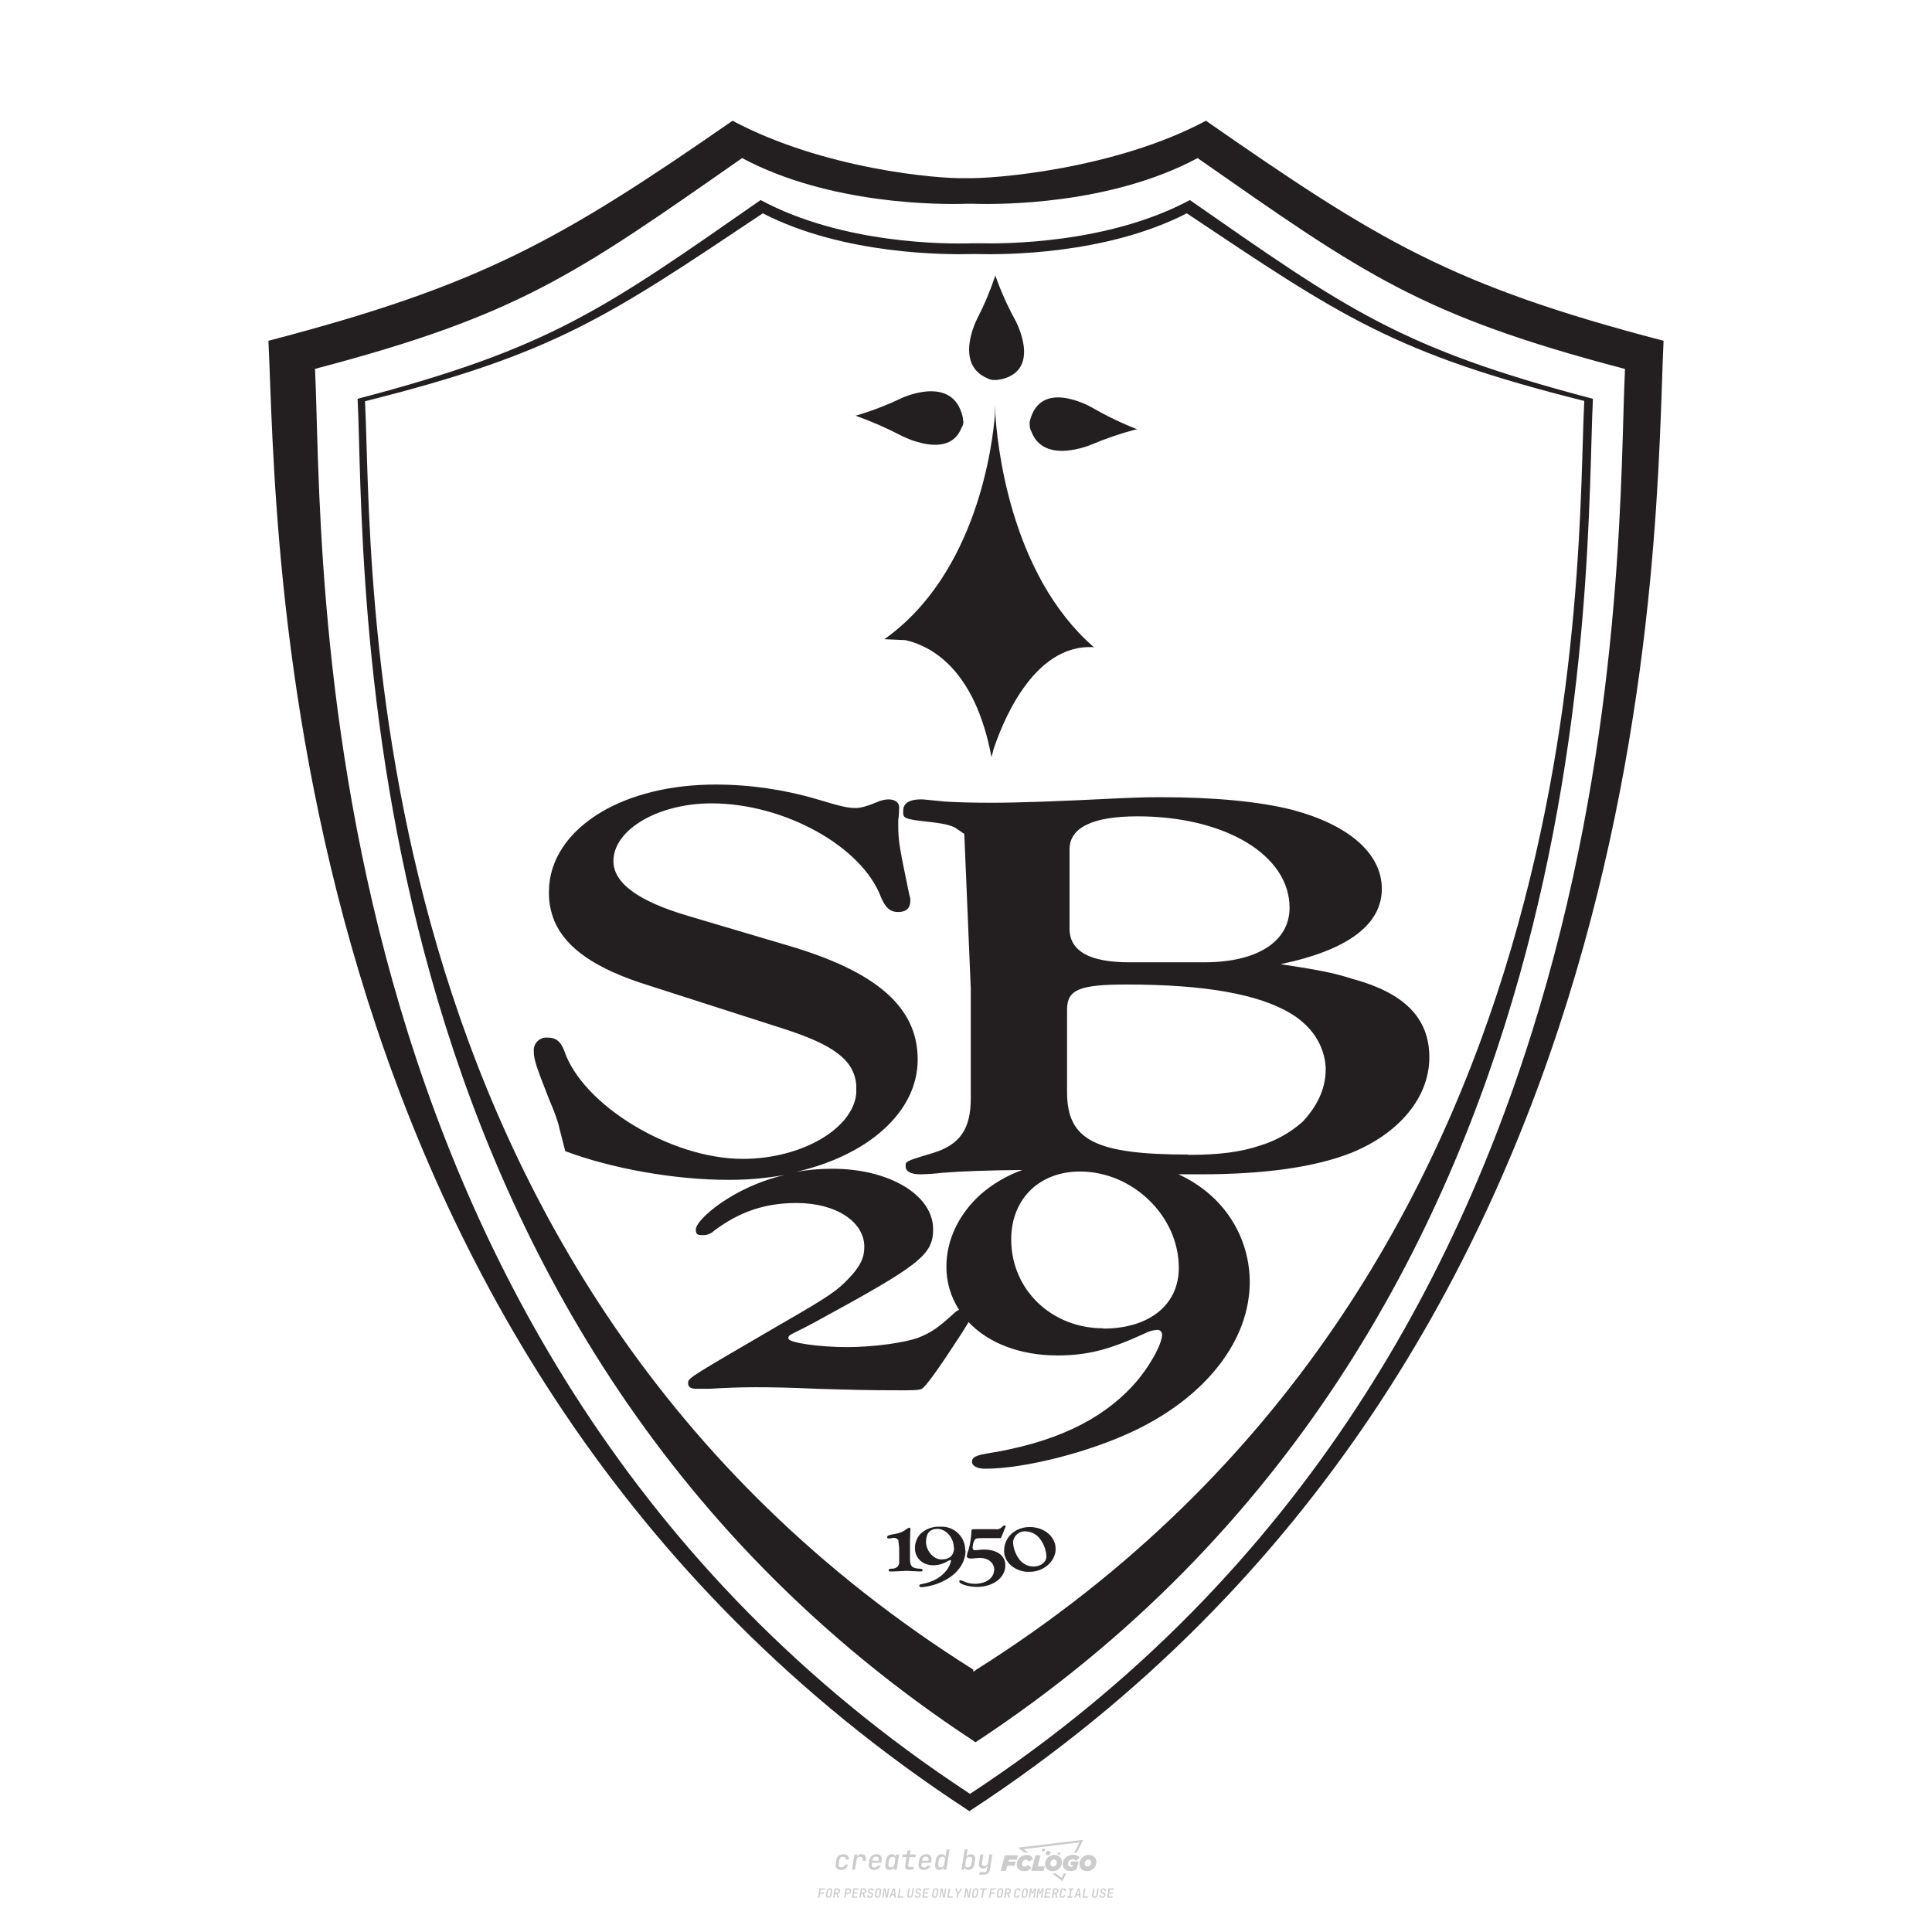 <?xml version="1.0" encoding="UTF-8"?>
<svg data-name="图层_1" xmlns="http://www.w3.org/2000/svg" version="1.1" viewBox="0 0 800 800">
  <!-- Created by @FCLOGO 2025-1-9 GMT+8 10:42:11 . https://fclogo.top/ -->
<!-- FOR PERSONAL USE ONLY NOT FOR COMMERCIAL USE -->
  <path d="M348.219,774.301c-.786,0-1.375-.217-1.768-.652-.393-.435-.528-1.03-.406-1.786l.252-1.648c.122-.755.45-1.35.984-1.785.534-.435,1.194-.652,1.98-.652.755,0,1.329.199,1.722.595.393.397.551.938.475,1.625h-1.236c.03-.359-.055-.637-.257-.836-.202-.198-.498-.297-.887-.297-.42,0-.763.117-1.03.349-.267.233-.435.563-.503.99l-.263,1.659c-.069.435-.006.769.189,1.002.195.233.502.349.921.349.389,0,.715-.099.979-.297.263-.198.436-.48.521-.847h1.236c-.137.687-.467,1.231-.99,1.631-.523.401-1.162.6-1.917.6ZM352.797,774.187l.996-6.294h1.19l-.195,1.19c.336-.87.973-1.304,1.911-1.304.671,0,1.169.208,1.493.624.324.416.429.986.315,1.71l-.069.423h-1.27l.057-.32c.069-.45.011-.795-.171-1.036-.183-.24-.477-.361-.881-.361-.405,0-.74.122-1.007.366-.267.245-.435.588-.503,1.03l-.63,3.971h-1.236ZM361.906,774.301c-.77,0-1.346-.223-1.728-.669s-.515-1.036-.401-1.768l.252-1.648c.084-.488.257-.915.521-1.282s.601-.651,1.013-.852c.412-.202.873-.304,1.385-.304.77,0,1.349.224,1.734.669.385.446.517,1.036.395,1.768l-.172,1.121h-3.845l-.092.526c-.153.954.217,1.431,1.11,1.431.717,0,1.175-.248,1.373-.744h1.225c-.168.534-.503.96-1.007,1.276-.504.317-1.091.475-1.763.475ZM361.231,770.216l-.046.286,2.655-.012.046-.286c.069-.466.013-.822-.166-1.07-.179-.248-.486-.372-.921-.372-.443,0-.795.126-1.059.378-.263.252-.433.611-.509,1.076ZM368.326,774.301c-.633,0-1.103-.212-1.408-.635s-.397-1.001-.274-1.734l.274-1.774c.115-.733.393-1.312.836-1.74.442-.427.98-.641,1.613-.641.465,0,.83.119,1.093.354.263.236.391.557.383.962h.023l.172-1.202h1.236l-.996,6.294h-1.225l.195-1.201h-.023c-.122.412-.351.734-.687.967s-.74.349-1.213.349ZM368.932,773.226c.389,0,.715-.119.978-.355.263-.236.429-.572.498-1.007l.252-1.648c.069-.427.01-.761-.177-1.002-.187-.24-.475-.36-.864-.36-.397,0-.725.118-.984.354-.26.236-.423.572-.492,1.007l-.252,1.648c-.069.443-.013.78.166,1.013.179.233.471.349.876.349ZM376.348,774.187c-.572,0-.994-.157-1.264-.469-.271-.312-.361-.751-.269-1.316l.538-3.387h-1.739l.171-1.122h1.74l.275-1.716h1.236l-.275,1.716h2.472l-.183,1.122h-2.461l-.538,3.387c-.076.442.099.664.526.664h1.717l-.172,1.121h-1.774ZM382.504,774.301c-.77,0-1.346-.223-1.728-.669s-.515-1.036-.401-1.768l.252-1.648c.084-.488.257-.915.521-1.282s.601-.651,1.013-.852c.412-.202.873-.304,1.385-.304.77,0,1.349.224,1.734.669.385.446.517,1.036.395,1.768l-.172,1.121h-3.845l-.092.526c-.153.954.217,1.431,1.11,1.431.717,0,1.175-.248,1.373-.744h1.225c-.168.534-.503.96-1.007,1.276-.504.317-1.091.475-1.763.475ZM381.829,770.216l-.046.286,2.655-.012.046-.286c.069-.466.013-.822-.166-1.07-.179-.248-.486-.372-.921-.372-.443,0-.795.126-1.059.378-.263.252-.433.611-.509,1.076ZM388.924,774.301c-.633,0-1.101-.212-1.402-.635-.301-.423-.395-1.001-.28-1.734l.274-1.774c.115-.733.393-1.312.836-1.74.442-.427.98-.641,1.613-.641.465,0,.83.119,1.093.354.263.236.391.557.383.962h.023l.206-1.465.298-1.796h1.236l-1.327,8.354h-1.225l.195-1.201h-.023c-.122.412-.351.734-.687.967s-.74.349-1.213.349ZM389.531,773.226c.389,0,.715-.119.978-.355.263-.236.429-.572.498-1.007l.252-1.648c.076-.427.019-.761-.172-1.002-.191-.24-.48-.36-.87-.36-.397,0-.725.118-.984.354-.26.236-.423.572-.492,1.007l-.252,1.648c-.076.443-.023.78.16,1.013s.477.349.881.349ZM401.017,774.301c-.473,0-.839-.116-1.099-.349-.26-.233-.385-.555-.378-.967h-.011l-.195,1.201h-1.224l1.327-8.354h1.236l-.286,1.796-.274,1.465h.046c.122-.412.353-.735.692-.967.34-.232.742-.349,1.208-.349.633,0,1.1.214,1.402.641.301.428.395,1.007.281,1.74l-.275,1.774c-.115.733-.395,1.31-.841,1.734-.446.423-.982.635-1.608.635ZM400.766,773.226c.397,0,.723-.116.979-.349.256-.233.422-.571.498-1.013l.252-1.648c.069-.435.011-.77-.171-1.007-.183-.236-.473-.354-.87-.354-.389,0-.715.12-.979.36s-.429.574-.498,1.002l-.252,1.648c-.069.435-.011.771.172,1.007.183.236.473.355.87.355ZM405.469,776.247l.172-1.064h1.934c.641,0,1.007-.302,1.099-.905l.103-.675.206-1.19h-.035c-.122.42-.347.744-.675.973-.328.229-.729.343-1.201.343-.626,0-1.093-.201-1.402-.601s-.41-.944-.303-1.631l.584-3.605h1.236l-.561,3.479c-.061.412,0,.732.183.961s.465.343.847.343c.389,0,.717-.122.984-.366.267-.244.431-.584.492-1.018l.538-3.399h1.236l-1.007,6.409c-.099.603-.37,1.078-.812,1.425-.443.347-1.0.521-1.671.521h-1.946ZM417.787,770.085h3.221l.537-1.855h-5.466l-1.708,6.442h2.147l.586-2.099h3.026l.439-1.708h-3.026l.244-.781ZM424.229,772.916c-.586,0-1.025-.39-1.025-1.123,0-.878.634-1.757,1.611-1.757.488,0,.878.244,1.025.781l1.952-.83c-.293-1.171-1.269-1.903-2.635-1.903-2.782,0-4.148,2.147-4.148,3.904s1.269,2.83,3.075,2.83c1.367,0,2.342-.586,2.977-1.415l-1.513-1.171c-.39.439-.83.683-1.318.683ZM430.915,768.231h-2.147l-1.757,6.442h5.124l.488-1.855h-2.928l1.22-4.587ZM439.748,771.013c0-1.659-1.318-2.928-3.221-2.928-2.196,0-3.807,1.806-3.807,3.807,0,1.659,1.318,2.928,3.221,2.928,2.196,0,3.807-1.806,3.807-3.807ZM434.917,771.696c0-.83.586-1.708,1.513-1.708.781,0,1.171.537,1.171,1.22,0,.83-.586,1.708-1.513,1.708-.781,0-1.171-.537-1.171-1.22ZM443.213,772.233h1.074l-.195.683c-.146.049-.342.098-.586.098-.683,0-1.269-.39-1.269-1.22,0-1.025.732-1.903,1.952-1.903.586,0,1.123.244,1.513.586l1.367-1.367c-.439-.537-1.513-1.074-2.733-1.074-2.587,0-4.295,1.757-4.295,3.855,0,2.05,1.611,2.879,3.221,2.879.927,0,1.855-.293,2.489-.683l.927-3.319h-3.123l-.342,1.464ZM450.777,768.084c-2.196,0-3.807,1.806-3.807,3.807,0,1.659,1.318,2.928,3.221,2.928,2.196,0,3.807-1.806,3.807-3.807,0-1.659-1.318-2.928-3.221-2.928ZM450.338,772.916c-.781,0-1.171-.537-1.171-1.22,0-.83.586-1.708,1.513-1.708.781,0,1.171.537,1.171,1.22,0,.83-.586,1.708-1.513,1.708ZM437.942,767.499c-.049.293.098.488.439.488s.537-.195.634-.488c.049-.244-.098-.488-.439-.488s-.586.244-.634.488ZM432.135,765.498c-.439,0-.732.244-.781.586s.098.586.537.586.732-.244.781-.586c.098-.342-.098-.586-.537-.586ZM433.013,767.303c-.098.537.146.878.83.878.634,0,1.074-.39,1.171-.878s-.146-.878-.83-.878c-.683,0-1.074.39-1.171.878ZM439.602,777.552l-2.44-1.806h-1.513l4.246,3.172,1.611-3.172h-.976l-.927,1.806ZM425.839,767.157l-2.001-1.464,23.132-2.782-2.147,4.246h1.025l2.684-5.319-26.988,3.221,2.782,2.099h1.513ZM338.719,785.785l.609-3.832h2.32l-.084.519h-1.764l-.184,1.145h1.627l-.084.525h-1.617l-.257,1.643h-.567ZM342.97,785.838c-.357,0-.623-.101-.798-.302-.175-.201-.234-.473-.178-.816l.268-1.701c.056-.343.203-.615.441-.816.238-.201.535-.302.892-.302s.623.1.798.299c.175.199.236.471.184.814l-.268,1.706c-.056.343-.204.615-.444.816-.24.201-.538.302-.895.302ZM343.049,785.334c.193,0,.348-.052.467-.158.119-.105.194-.257.226-.457l.268-1.701c.032-.199.005-.352-.079-.457-.084-.105-.222-.158-.415-.158s-.347.052-.465.158c-.117.105-.192.257-.223.457l-.268,1.701c-.032.2-.005.352.079.457s.22.158.409.158ZM344.996,785.785l.609-3.832h1.202c.238,0,.439.046.604.139.165.093.283.223.357.391s.091.366.052.593c-.038.259-.14.484-.304.675-.165.191-.366.321-.604.391l.535,1.643h-.619l-.478-1.575h-.541l-.247,1.575h-.567ZM345.888,783.707h.635c.189,0,.349-.056.48-.168.131-.112.211-.262.239-.451.032-.193,0-.345-.094-.459-.095-.114-.236-.171-.425-.171h-.635l-.2,1.249ZM349.545,785.785l.609-3.832h1.254c.371,0,.651.105.84.315.189.21.255.49.199.84-.038.234-.122.438-.249.611s-.29.307-.488.402c-.198.095-.419.142-.664.142h-.693l-.241,1.522h-.567ZM350.432,783.754h.693c.192,0,.357-.059.493-.176.136-.117.22-.274.252-.47s-.002-.352-.1-.47-.245-.176-.441-.176h-.688l-.21,1.291ZM352.747,785.785l.609-3.832h2.252l-.079.504h-1.695l-.173,1.087h1.512l-.079.499h-1.512l-.194,1.239h1.69l-.079.504h-2.252ZM355.843,785.785l.609-3.832h1.202c.238,0,.439.046.604.139.165.093.283.223.357.391s.091.366.052.593c-.038.259-.14.484-.304.675-.165.191-.366.321-.604.391l.535,1.643h-.619l-.478-1.575h-.541l-.247,1.575h-.567ZM356.736,783.707h.635c.189,0,.349-.056.48-.168.131-.112.211-.262.239-.451.032-.193,0-.345-.094-.459-.095-.114-.236-.171-.425-.171h-.635l-.2,1.249ZM360.132,785.838c-.385,0-.674-.095-.866-.286-.192-.191-.264-.451-.215-.779h.567c-.028.175.011.312.116.412.105.1.266.149.483.149.203,0,.37-.049.501-.147.131-.098.211-.233.239-.404.021-.15.001-.279-.06-.386-.061-.107-.158-.181-.291-.223l-.457-.136c-.266-.08-.462-.217-.588-.409-.126-.192-.17-.42-.131-.682.035-.21.112-.394.231-.551s.273-.28.462-.367.402-.131.64-.131c.35,0,.616.095.798.286.182.191.248.444.2.759h-.567c.028-.168-.003-.3-.092-.396-.089-.096-.23-.144-.422-.144-.189,0-.343.045-.462.134-.119.089-.189.214-.21.375-.025.151-.007.279.052.386s.158.181.294.223l.467.147c.262.081.456.217.58.409.124.193.165.422.123.688-.035.217-.116.406-.241.567-.126.161-.288.286-.485.375-.198.089-.419.134-.664.134ZM363.265,785.838c-.357,0-.623-.101-.798-.302-.175-.201-.234-.473-.178-.816l.268-1.701c.056-.343.203-.615.441-.816.238-.201.535-.302.892-.302s.623.1.798.299c.175.199.236.471.184.814l-.268,1.706c-.056.343-.204.615-.444.816-.24.201-.538.302-.895.302ZM363.344,785.334c.193,0,.348-.052.467-.158.119-.105.194-.257.226-.457l.268-1.701c.032-.199.005-.352-.079-.457-.084-.105-.222-.158-.415-.158s-.347.052-.465.158c-.117.105-.192.257-.223.457l-.268,1.701c-.032.2-.005.352.079.457s.22.158.409.158ZM365.275,785.785l.609-3.832h.709l.619,3.186c.007-.098.017-.217.029-.357.012-.14.027-.285.045-.435.018-.151.037-.289.058-.415l.315-1.979h.525l-.609,3.832h-.709l-.614-3.186c-.007.095-.017.209-.029.344s-.027.276-.045.423c-.018.147-.037.283-.058.409l-.315,2.01h-.53ZM368.225,785.785l1.585-3.832h.745l.373,3.832h-.562l-.073-.971h-1.087l-.388.971h-.593ZM369.385,784.342h.871l-.089-1.102c-.018-.196-.03-.365-.037-.509-.007-.143-.011-.243-.011-.299-.018.056-.052.156-.102.299s-.115.311-.192.504l-.441,1.107ZM371.721,785.785l.609-3.832h.567l-.525,3.312h1.674l-.079.52h-2.247ZM376.678,785.838c-.367,0-.634-.101-.8-.302-.166-.201-.221-.475-.165-.821l.436-2.761h.567l-.436,2.755c-.032.196-.008.35.071.462.079.112.214.168.407.168.193,0,.347-.056.465-.168.117-.112.192-.266.223-.462l.435-2.755h.567l-.436,2.761c-.056.35-.2.625-.433.824-.233.199-.533.299-.9.299ZM379.844,785.838c-.385,0-.674-.095-.866-.286-.192-.191-.264-.451-.215-.779h.567c-.028.175.011.312.116.412.105.1.266.149.483.149.203,0,.37-.049.501-.147.131-.098.211-.233.239-.404.021-.15.001-.279-.06-.386-.061-.107-.158-.181-.291-.223l-.457-.136c-.266-.08-.462-.217-.588-.409-.126-.192-.17-.42-.131-.682.035-.21.112-.394.231-.551s.273-.28.462-.367.402-.131.64-.131c.35,0,.616.095.798.286.182.191.248.444.2.759h-.567c.028-.168-.003-.3-.092-.396-.089-.096-.23-.144-.422-.144-.189,0-.343.045-.462.134-.119.089-.189.214-.21.375-.025.151-.007.279.052.386s.158.181.294.223l.467.147c.262.081.456.217.58.409.124.193.165.422.123.688-.035.217-.116.406-.241.567-.126.161-.288.286-.485.375-.198.089-.419.134-.664.134ZM381.906,785.785l.609-3.832h2.252l-.079.504h-1.695l-.173,1.087h1.512l-.079.499h-1.512l-.194,1.239h1.69l-.079.504h-2.252ZM386.943,785.838c-.357,0-.623-.101-.798-.302-.175-.201-.234-.473-.178-.816l.268-1.701c.056-.343.203-.615.441-.816.238-.201.535-.302.892-.302s.623.1.798.299c.175.199.236.471.184.814l-.268,1.706c-.056.343-.204.615-.444.816-.24.201-.538.302-.895.302ZM387.021,785.334c.193,0,.348-.052.467-.158.119-.105.194-.257.226-.457l.268-1.701c.032-.199.005-.352-.079-.457-.084-.105-.222-.158-.415-.158s-.347.052-.465.158c-.117.105-.192.257-.223.457l-.268,1.701c-.032.2-.005.352.079.457s.22.158.409.158ZM388.953,785.785l.609-3.832h.709l.619,3.186c.007-.098.017-.217.029-.357.012-.14.027-.285.045-.435.018-.151.037-.289.058-.415l.315-1.979h.525l-.609,3.832h-.709l-.614-3.186c-.007.095-.017.209-.029.344s-.027.276-.045.423c-.018.147-.037.283-.058.409l-.315,2.01h-.53ZM392.249,785.785l.609-3.832h.567l-.525,3.312h1.674l-.079.52h-2.247ZM396.117,785.785l.22-1.412-.751-2.42h.577l.446,1.449c.028.095.05.184.066.268.016.084.025.147.029.189.018-.042.046-.105.087-.189.04-.084.088-.173.144-.268l.898-1.449h.598l-1.528,2.42-.22,1.412h-.567ZM399.217,785.785l.609-3.832h.709l.619,3.186c.007-.098.017-.217.029-.357.012-.14.027-.285.044-.435.018-.151.037-.289.058-.415l.315-1.979h.525l-.609,3.832h-.709l-.614-3.186c-.007.095-.017.209-.029.344s-.027.276-.045.423c-.018.147-.037.283-.058.409l-.315,2.01h-.53ZM403.505,785.838c-.357,0-.623-.101-.798-.302-.175-.201-.234-.473-.178-.816l.268-1.701c.056-.343.203-.615.441-.816.238-.201.535-.302.892-.302.357,0,.623.1.798.299.175.199.236.471.184.814l-.268,1.706c-.056.343-.204.615-.444.816-.239.201-.538.302-.895.302ZM403.584,785.334c.193,0,.348-.052.467-.158.119-.105.194-.257.226-.457l.268-1.701c.032-.199.005-.352-.079-.457-.084-.105-.222-.158-.415-.158-.193,0-.347.052-.465.158-.117.105-.191.257-.223.457l-.268,1.701c-.032.2-.005.352.079.457.084.105.22.158.409.158ZM406.381,785.785l.525-3.312h-1.023l.084-.519h2.619l-.084.519h-1.029l-.525,3.312h-.567ZM409.518,785.785l.609-3.832h2.32l-.084.519h-1.764l-.184,1.145h1.627l-.084.525h-1.617l-.257,1.643h-.567ZM413.769,785.838c-.357,0-.623-.101-.798-.302-.175-.201-.234-.473-.178-.816l.268-1.701c.056-.343.203-.615.441-.816.238-.201.535-.302.892-.302.357,0,.623.1.798.299.175.199.236.471.184.814l-.268,1.706c-.056.343-.204.615-.444.816-.239.201-.538.302-.895.302ZM413.848,785.334c.193,0,.348-.052.467-.158.119-.105.194-.257.226-.457l.268-1.701c.032-.199.005-.352-.079-.457-.084-.105-.222-.158-.415-.158-.193,0-.347.052-.465.158-.117.105-.191.257-.223.457l-.268,1.701c-.032.2-.005.352.079.457.084.105.22.158.409.158ZM415.795,785.785l.609-3.832h1.202c.238,0,.439.046.604.139.164.093.283.223.357.391s.091.366.053.593c-.039.259-.14.484-.304.675-.165.191-.366.321-.604.391l.535,1.643h-.619l-.478-1.575h-.541l-.247,1.575h-.567ZM416.688,783.707h.635c.189,0,.349-.056.48-.168.131-.112.211-.262.239-.451.032-.193,0-.345-.095-.459-.094-.114-.236-.171-.425-.171h-.635l-.199,1.249ZM420.905,785.838c-.36,0-.631-.101-.811-.302-.18-.201-.242-.473-.186-.816l.268-1.701c.056-.346.206-.619.449-.819s.545-.299.906-.299c.357,0,.625.101.806.302.18.201.242.473.186.816h-.567c.031-.199.003-.352-.087-.457-.089-.105-.228-.158-.417-.158-.193,0-.351.052-.475.158-.124.105-.202.255-.234.451l-.268,1.706c-.032.2-.003.352.087.457.089.105.23.158.423.158s.35-.052.472-.158.199-.257.231-.457h.567c-.035.228-.115.425-.239.593s-.281.298-.47.388c-.189.091-.402.136-.64.136ZM424.034,785.838c-.357,0-.623-.101-.798-.302-.175-.201-.234-.473-.178-.816l.268-1.701c.056-.343.203-.615.441-.816.238-.201.535-.302.892-.302.357,0,.623.1.798.299.175.199.236.471.184.814l-.268,1.706c-.056.343-.204.615-.444.816-.239.201-.538.302-.895.302ZM424.112,785.334c.193,0,.348-.052.467-.158.119-.105.194-.257.226-.457l.268-1.701c.032-.199.005-.352-.079-.457-.084-.105-.222-.158-.415-.158-.193,0-.347.052-.465.158-.117.105-.191.257-.223.457l-.268,1.701c-.032.2-.005.352.079.457.084.105.22.158.409.158ZM425.965,785.785l.609-3.832h.687l.184,1.228c.021.119.037.23.047.333.011.103.019.183.026.239.018-.056.047-.136.089-.241.042-.105.091-.217.147-.336l.567-1.223h.709l-.609,3.832h-.535l.204-1.291c.025-.168.058-.352.1-.554.042-.201.087-.404.136-.609s.096-.4.142-.585c.045-.185.087-.348.126-.488l-.855,1.863h-.551l-.283-1.863c-.004.136-.011.295-.021.475s-.024.372-.039.575c-.016.203-.035.407-.058.611-.023.205-.048.396-.076.575l-.205,1.291h-.54ZM429.115,785.785l.609-3.832h.687l.184,1.228c.021.119.037.23.047.333.011.103.019.183.026.239.018-.056.047-.136.089-.241.042-.105.091-.217.147-.336l.567-1.223h.709l-.609,3.832h-.535l.204-1.291c.025-.168.058-.352.1-.554.042-.201.087-.404.136-.609s.096-.4.142-.585c.045-.185.087-.348.126-.488l-.855,1.863h-.551l-.283-1.863c-.004.136-.011.295-.021.475s-.024.372-.039.575c-.016.203-.035.407-.058.611-.023.205-.048.396-.076.575l-.205,1.291h-.54ZM432.411,785.785l.609-3.832h2.252l-.079.504h-1.696l-.173,1.087h1.512l-.079.499h-1.512l-.194,1.239h1.69l-.079.504h-2.252ZM435.507,785.785l.609-3.832h1.202c.238,0,.439.046.604.139.164.093.283.223.357.391s.091.366.053.593c-.039.259-.14.484-.304.675-.165.191-.366.321-.604.391l.535,1.643h-.619l-.478-1.575h-.541l-.247,1.575h-.567ZM436.4,783.707h.635c.189,0,.349-.056.48-.168.131-.112.211-.262.239-.451.032-.193,0-.345-.095-.459-.094-.114-.236-.171-.425-.171h-.635l-.199,1.249ZM439.801,785.838c-.36,0-.631-.101-.811-.302-.18-.201-.242-.473-.186-.816l.268-1.701c.056-.346.206-.619.449-.819s.545-.299.906-.299c.357,0,.625.101.806.302.18.201.242.473.186.816h-.567c.031-.199.003-.352-.087-.457-.089-.105-.228-.158-.417-.158-.193,0-.351.052-.475.158-.124.105-.202.255-.234.451l-.268,1.706c-.032.2-.003.352.087.457.089.105.23.158.423.158s.35-.052.472-.158.199-.257.231-.457h.567c-.035.228-.115.425-.239.593s-.281.298-.47.388c-.189.091-.402.136-.64.136ZM441.879,785.785l.079-.504h.777l.446-2.824h-.777l.084-.504h2.126l-.084.504h-.777l-.446,2.824h.777l-.079.504h-2.126ZM444.74,785.785l1.585-3.832h.745l.373,3.832h-.562l-.073-.971h-1.087l-.388.971h-.593ZM445.9,784.342h.871l-.089-1.102c-.017-.196-.03-.365-.037-.509-.007-.143-.01-.243-.01-.299-.018.056-.052.156-.102.299s-.115.311-.192.504l-.441,1.107ZM448.235,785.785l.609-3.832h.567l-.525,3.312h1.674l-.079.52h-2.247ZM453.193,785.838c-.368,0-.634-.101-.8-.302-.166-.201-.221-.475-.165-.821l.436-2.761h.567l-.436,2.755c-.032.196-.008.35.071.462.079.112.214.168.407.168s.347-.056.465-.168c.117-.112.192-.266.223-.462l.436-2.755h.567l-.436,2.761c-.056.35-.2.625-.433.824-.233.199-.533.299-.9.299ZM456.358,785.838c-.385,0-.674-.095-.866-.286-.193-.191-.264-.451-.215-.779h.567c-.028.175.011.312.115.412.105.1.266.149.483.149.203,0,.37-.049.501-.147s.211-.233.239-.404c.021-.15.001-.279-.06-.386s-.158-.181-.291-.223l-.457-.136c-.266-.08-.462-.217-.588-.409-.126-.192-.17-.42-.131-.682.035-.21.112-.394.231-.551s.273-.28.462-.367c.189-.087.402-.131.64-.131.35,0,.616.095.798.286.182.191.248.444.199.759h-.567c.028-.168-.003-.3-.092-.396-.089-.096-.23-.144-.423-.144-.189,0-.343.045-.462.134-.119.089-.189.214-.21.375-.025.151-.007.279.052.386s.158.181.294.223l.467.147c.262.081.456.217.58.409.124.193.165.422.124.688-.035.217-.116.406-.241.567-.126.161-.288.286-.485.375-.198.089-.419.134-.664.134ZM458.421,785.785l.609-3.832h2.252l-.079.504h-1.696l-.173,1.087h1.512l-.079.499h-1.512l-.194,1.239h1.69l-.079.504h-2.252Z" style="fill: #ccc;"/>
  <path d="M499.352,50c-37.313,19.934-87.66,24.151-99.416,23.768-11.756.383-59.164-3.833-96.605-23.768-71.303,49.452-104.016,68.109-192.187,91.11,3.833,76.031-.128,419.003,289.558,608.379l.767.511.256-.256c289.686-189.376,283.425-532.731,287.13-608.635-88.171-23.001-118.2-41.53-189.504-91.11ZM401.981,742.588l-.256.256-.767-.511C122.262,559.091,134.146,226.214,130.44,152.738c84.721-22.234,108.233-39.357,176.853-87.276,36.163,19.295,81.654,19.295,93.027,18.912h2.683c11.373.383,56.864.383,92.899-18.912,68.62,47.919,92.004,65.042,176.853,87.276h.128c-3.706,73.476,7.795,406.608-270.902,589.85ZM405.175,100.73h-2.556c-10.734.383-53.669.383-87.66-17.89-64.786,45.108-86.893,61.336-166.886,82.293,3.45,69.259-7.667,383.096,255.057,555.732l.639.511h.256c262.851-172.892,252.118-486.984,255.568-556.243-79.993-20.956-102.099-37.185-166.886-82.293-33.863,18.145-76.926,18.145-87.532,17.89ZM403.897,691.603h0v.383l-.256-.256-.639.511v-.894C143.602,528.167,154.591,231.581,151.141,166.155c78.971-19.806,100.822-35.141,164.713-77.82,33.607,17.251,75.904,17.123,86.51,16.867h2.556c10.478.256,52.903.383,86.51-16.867,63.892,42.68,85.615,57.886,164.586,77.693-3.45,65.553,7.156,362.395-252.118,525.575ZM399.682,642.151c.153-5.361-4.069-9.832-9.431-9.985-.121-.004-.242-.005-.363-.004-.186.001-.373.008-.559.02-3.016-.2-5.979.865-8.176,2.94-1.477,1.601-2.298,3.699-2.301,5.878,0,4.217,3.195,7.155,7.667,7.155,2.129-.029,4.207-.649,6.005-1.79l.896-.382c.211.001.381.171.382.382-.355,1.504-1.055,2.904-2.044,4.091-2.3,2.811-5.495,4.599-10.095,5.493-.767.128-1.021.256-1.021.639s.382.639.893.639c3.643-.289,7.178-1.38,10.35-3.195,4.984-2.811,7.924-7.282,7.924-12.01l-.127.127ZM389.841,645.727c-3.578,0-6.389-3.961-6.389-7.155s1.152-5.493,4.729-5.493,6.771,3.705,6.771,7.794l.127-.127c0,3.067-1.661,4.982-5.239,4.982ZM426.386,632.31c-6.006,0-10.605,4.218-10.605,9.841-.002.513.04,1.026.127,1.532.767,3.706,4.345,6.644,8.945,7.155h1.662c5.622,0,10.605-4.343,10.605-9.454s-4.729-9.075-10.734-9.075ZM427.794,648.667c-2.521-.072-4.832-1.42-6.135-3.579-1.317-1.927-2.069-4.184-2.171-6.516.204-2.633,2.475-4.619,5.111-4.472,2.368.04,4.584,1.172,6.005,3.067,1.62,2.095,2.557,4.637,2.683,7.283,0,2.428-2.299,4.218-5.493,4.218ZM380.769,650.712l-5.495-.256-5.367.256h-1.022c-.639,0-.894,0-.894-.511s.383-.639,1.406-.639c.919.024,1.803-.348,2.428-1.022l.511-1.15c.016-.213.016-.426,0-.639v-5.75l-.383-3.45h-.128l-.383-.383c-.418-.269-.909-.403-1.406-.383l-1.533.256h-.639c-.282,0-.511-.229-.511-.511,0-.639.383-.894,3.45-1.406,1.791-.251,3.475-1.004,4.856-2.172l.767-.383c.383,0,.639.383.639.511s-.128-.128-.128.894-.128,2.811-.128,3.961v7.667c0,3.067,1.022,3.833,4.089,3.961.767,0,1.15.256,1.15.639,0,.256-.383.511-.767.511h-.511ZM382.046,650.201h0s0,0,0,0ZM416.292,648.156c0,5.111-4.984,8.945-11.756,8.945-3.322,0-7.284-1.15-7.284-2.172s.383-.511.767-.511l.767.256c1.509.751,3.17,1.144,4.856,1.15,3.578,0,6.389-1.406,7.539-3.706.271-.608.444-1.255.511-1.917v-.256c0-2.811-2.556-4.856-6.006-4.856l-3.195.256h-.767c-.767,0-1.406-.383-1.406-1.022.147-.922.404-1.823.767-2.683.663-2.419,1.049-4.905,1.15-7.412,0-.894.128-1.022,1.533-1.022h8.306c1.156.21,2.334-.232,3.067-1.15.204-.212.475-.348.767-.383.256,0,.511.128.511.383-.025.232-.114.453-.256.639l-1.278,3.195c-.256.894-.383,1.022-1.15,1.022h-6.772c-2.556,0-2.939.128-3.322.639-.569.97-.877,2.07-.894,3.195,0,.767.256,1.15.767,1.15h.639l2.811-.256c5.75-.128,9.328,2.428,9.328,6.517ZM416.292,648.156h0s0,0,0,0ZM462.039,330.613q-35.268,1.789-51.368,1.79c-8.945,0-16.102-.256-19.552-.512l-9.072-.893h-.512c-6.006,0-7.54,2.299-7.54,4.727s-.51,3.323,7.412,4.218c7.923.894,10.862,1.277,13.929,2.683l3.961,2.683,2.683,64.149v45.233c0,12.906-4.472,19.424-16.1,22.874-11.628,3.45-10.862,3.451-10.862,5.496s2.299,3.195,6.005,3.195c3.119-.044,6.233-.257,9.329-.639,7.923-.639,19.169-1.023,32.969-1.151-6.328,2.264-12.178,5.687-17.251,10.095-8.945,8.05-14.186,18.785-14.186,29.902-.032,6.346,1.789,12.564,5.241,17.89-.763.338-1.457.815-2.046,1.405-6.389,5.878-9.456,8.051-14.695,10.095s-18.4,3.961-29.645,3.961-24.279-1.79-24.279-3.579.64-1.151,11.246-6.901c42.935-23.384,48.685-27.601,48.685-38.335,0-14.184-18.147-25.045-41.787-25.045-4.969-.01-9.929.417-14.822,1.278,29.774-6.9,50.22-24.791,50.22-46.514s-17.124-36.416-53.542-47.15l-41.403-12.269c-20.829-6.134-31.05-13.671-31.05-22.744,0-13.034,18.527-23.897,40.634-23.897,30.029,0,62.231,17.762,70.154,38.847,1.917,4.472,3.833,6.135,7.155,6.135s4.984-1.661,4.984-4.473c.072-.87-.059-1.745-.384-2.556-3.833-18.529-4.6-21.979-4.6-28.624v-2.428c.255-1.735.383-3.485.384-5.239,0-1.917-1.533-3.322-4.6-3.322-1.593.09-3.154.48-4.602,1.151q-5.75,2.428-8.688,2.426c-2.939,0-4.984-.254-15.973-3.576-13.689-4.058-27.891-6.124-42.169-6.135-18.784,0-35.141,4.217-47.28,11.373-13.545,8.05-21.723,19.679-21.723,33.096-.062,4.16.72,8.29,2.299,12.139,4.856,11.245,17.123,19.678,38.208,26.323l55.713,17.89c21.851,6.9,30.158,13.29,31.052,23.64v3.449c-1.406,14.695-22.747,27.092-47.026,27.092-29.646,0-66.446-22.236-73.985-44.981-1.533-3.834-3.451-5.239-6.901-5.239-2.885-.22-5.403,1.94-5.623,4.825-.02.266-.02.532,0,.798,0,3.578,1.151,6.644,6.135,19.422,2.683,6.389,3.833,9.457,4.6,13.036l2.299,8.945c19.04,7.156,45.108,11.882,67.598,11.882,7.799.03,15.584-.654,23.258-2.044-8.213,1.938-16.064,5.173-23.258,9.584-7.795,4.728-13.545,10.48-13.545,13.036s1.405,2.299,3.449,2.299c1.537-.073,2.993-.711,4.091-1.79,10.606-7.923,21.083-11.501,34.245-11.501,16.101,0,27.985,7.668,27.985,18.147,0,4.6-1.661,8.049-6.389,13.033-4.728,4.984-7.793,7.284-28.494,19.168-37.696,21.979-38.081,22.107-38.081,24.152s1.406,2.428,3.706,2.428h5.239c6.006-.383,12.396-.639,19.04-.639s14.055.128,25.3.639c13.29.383,19.808.639,36.548.639,5.239,0,6.389-.255,7.155-.766.767-.511,3.195-3.195,9.584-12.651l6.901-10.48,2.683-4.343c8.05,8.562,21.083,13.799,36.8,13.799,12.395,0,21.597-2.427,36.037-9.072,1.619-.875,3.404-1.397,5.239-1.532,1.056-.07,1.97.729,2.04,1.785.003.044.004.088.004.132,0,4.217-5.75,14.311-12.139,21.212-13.545,14.695-33.096,23.768-60.57,28.112-4.345.767-6.005,1.533-6.005,3.322s2.046,2.94,5.496,2.94c16.356,0,43.446-6.9,62.23-15.973,29.39-14.184,47.28-37.313,47.28-61.336-.002-13.59-5.759-26.544-15.846-35.652-4.073-3.663-8.684-6.68-13.672-8.945h9.072c26.579,0,47.536-2.939,62.614-8.945,19.806-8.05,32.201-23.002,32.201-39.486s-10.604-26.58-31.177-32.33h-.13c-8.562-2.811-15.333-3.959-30.284-6.259,27.729-5.75,41.914-16.357,41.914-31.18s-13.928-26.579-37.057-32.712c-13.545-3.45-32.203-5.241-54.693-5.241-7.156,0-13.162.256-18.401.512ZM488.107,524.844c.128,15.462-12.267,25.302-31.307,25.302v-.127c-21.34,0-38.081-15.974-38.081-36.803,0-16.612,11.502-28.112,28.497-28.112,21.851,0,40.891,18.528,40.891,39.74ZM534.494,419.68c13.29,8.05,14.182,19.166,14.438,22.105v1.023c0,8.945-4.345,16.101-9.457,21.596-5.017,4.492-10.945,7.848-17.378,9.838-8.306,2.811-17.251,3.961-30.029,3.961v-.127c-38.591,0-50.218-6.005-50.218-25.811v-34.247c0-8.306,5.237-10.35,24.788-10.35,32.074,0,54.566,3.962,67.855,12.012ZM533.982,375.849c0,14.056-13.417,22.617-35.268,22.617h-31.052c-16.442,0-24.705-4.599-24.791-13.799v-32.969c0-8.945,9.456-13.672,28.112-13.672,36.418,0,62.998,16.1,62.998,37.824ZM426.387,175.484h-.128c0-.256.128-.511.128-.767.11-.653.281-1.295.511-1.917,5.239-15.845,25.429-3.961,25.429-3.961,5.977,3.462,12.215,6.453,18.657,8.945h-.511c-6.278,1.637-12.428,3.73-18.401,6.261,0,0-19.934,8.689-25.046-5.495-.406-.699-.626-1.491-.639-2.3v-.511s0-.256,0-.256ZM404.664,131.909c2.921-5.678,5.399-11.574,7.411-17.634v-.383c2.249,6.438,5.027,12.678,8.306,18.656,0,0,11.117,20.19-5.367,24.407l-2.172.383h-1.661c-.763-.048-1.505-.266-2.172-.639-14.312-5.878-4.345-24.79-4.345-24.79ZM354.573,172.161h-.383c6.448-1.863,12.731-4.256,18.784-7.156,0,0,20.062-9.711,25.173,5.878.328.907.542,1.851.639,2.811v.639h.128v.511c-.045.822-.31,1.616-.767,2.3-5.367,13.673-25.046,3.195-25.046,3.195-5.942-3.101-12.091-5.79-18.401-8.05l-.128-.128ZM412.076,169.861v.256c.639,12.523,5.75,67.342,40.891,97.882-25.685-1.661-38.591,33.096-41.785,42.935v.256l-.639,2.3c-6.9-36.929-25.429-46.13-35.652-48.43l-8.689-.383c38.591-27.346,44.852-81.398,45.747-92.771v-4.473s0,.894.128,2.428Z" style="fill: #231f20; isolation: isolate;"/>
</svg>